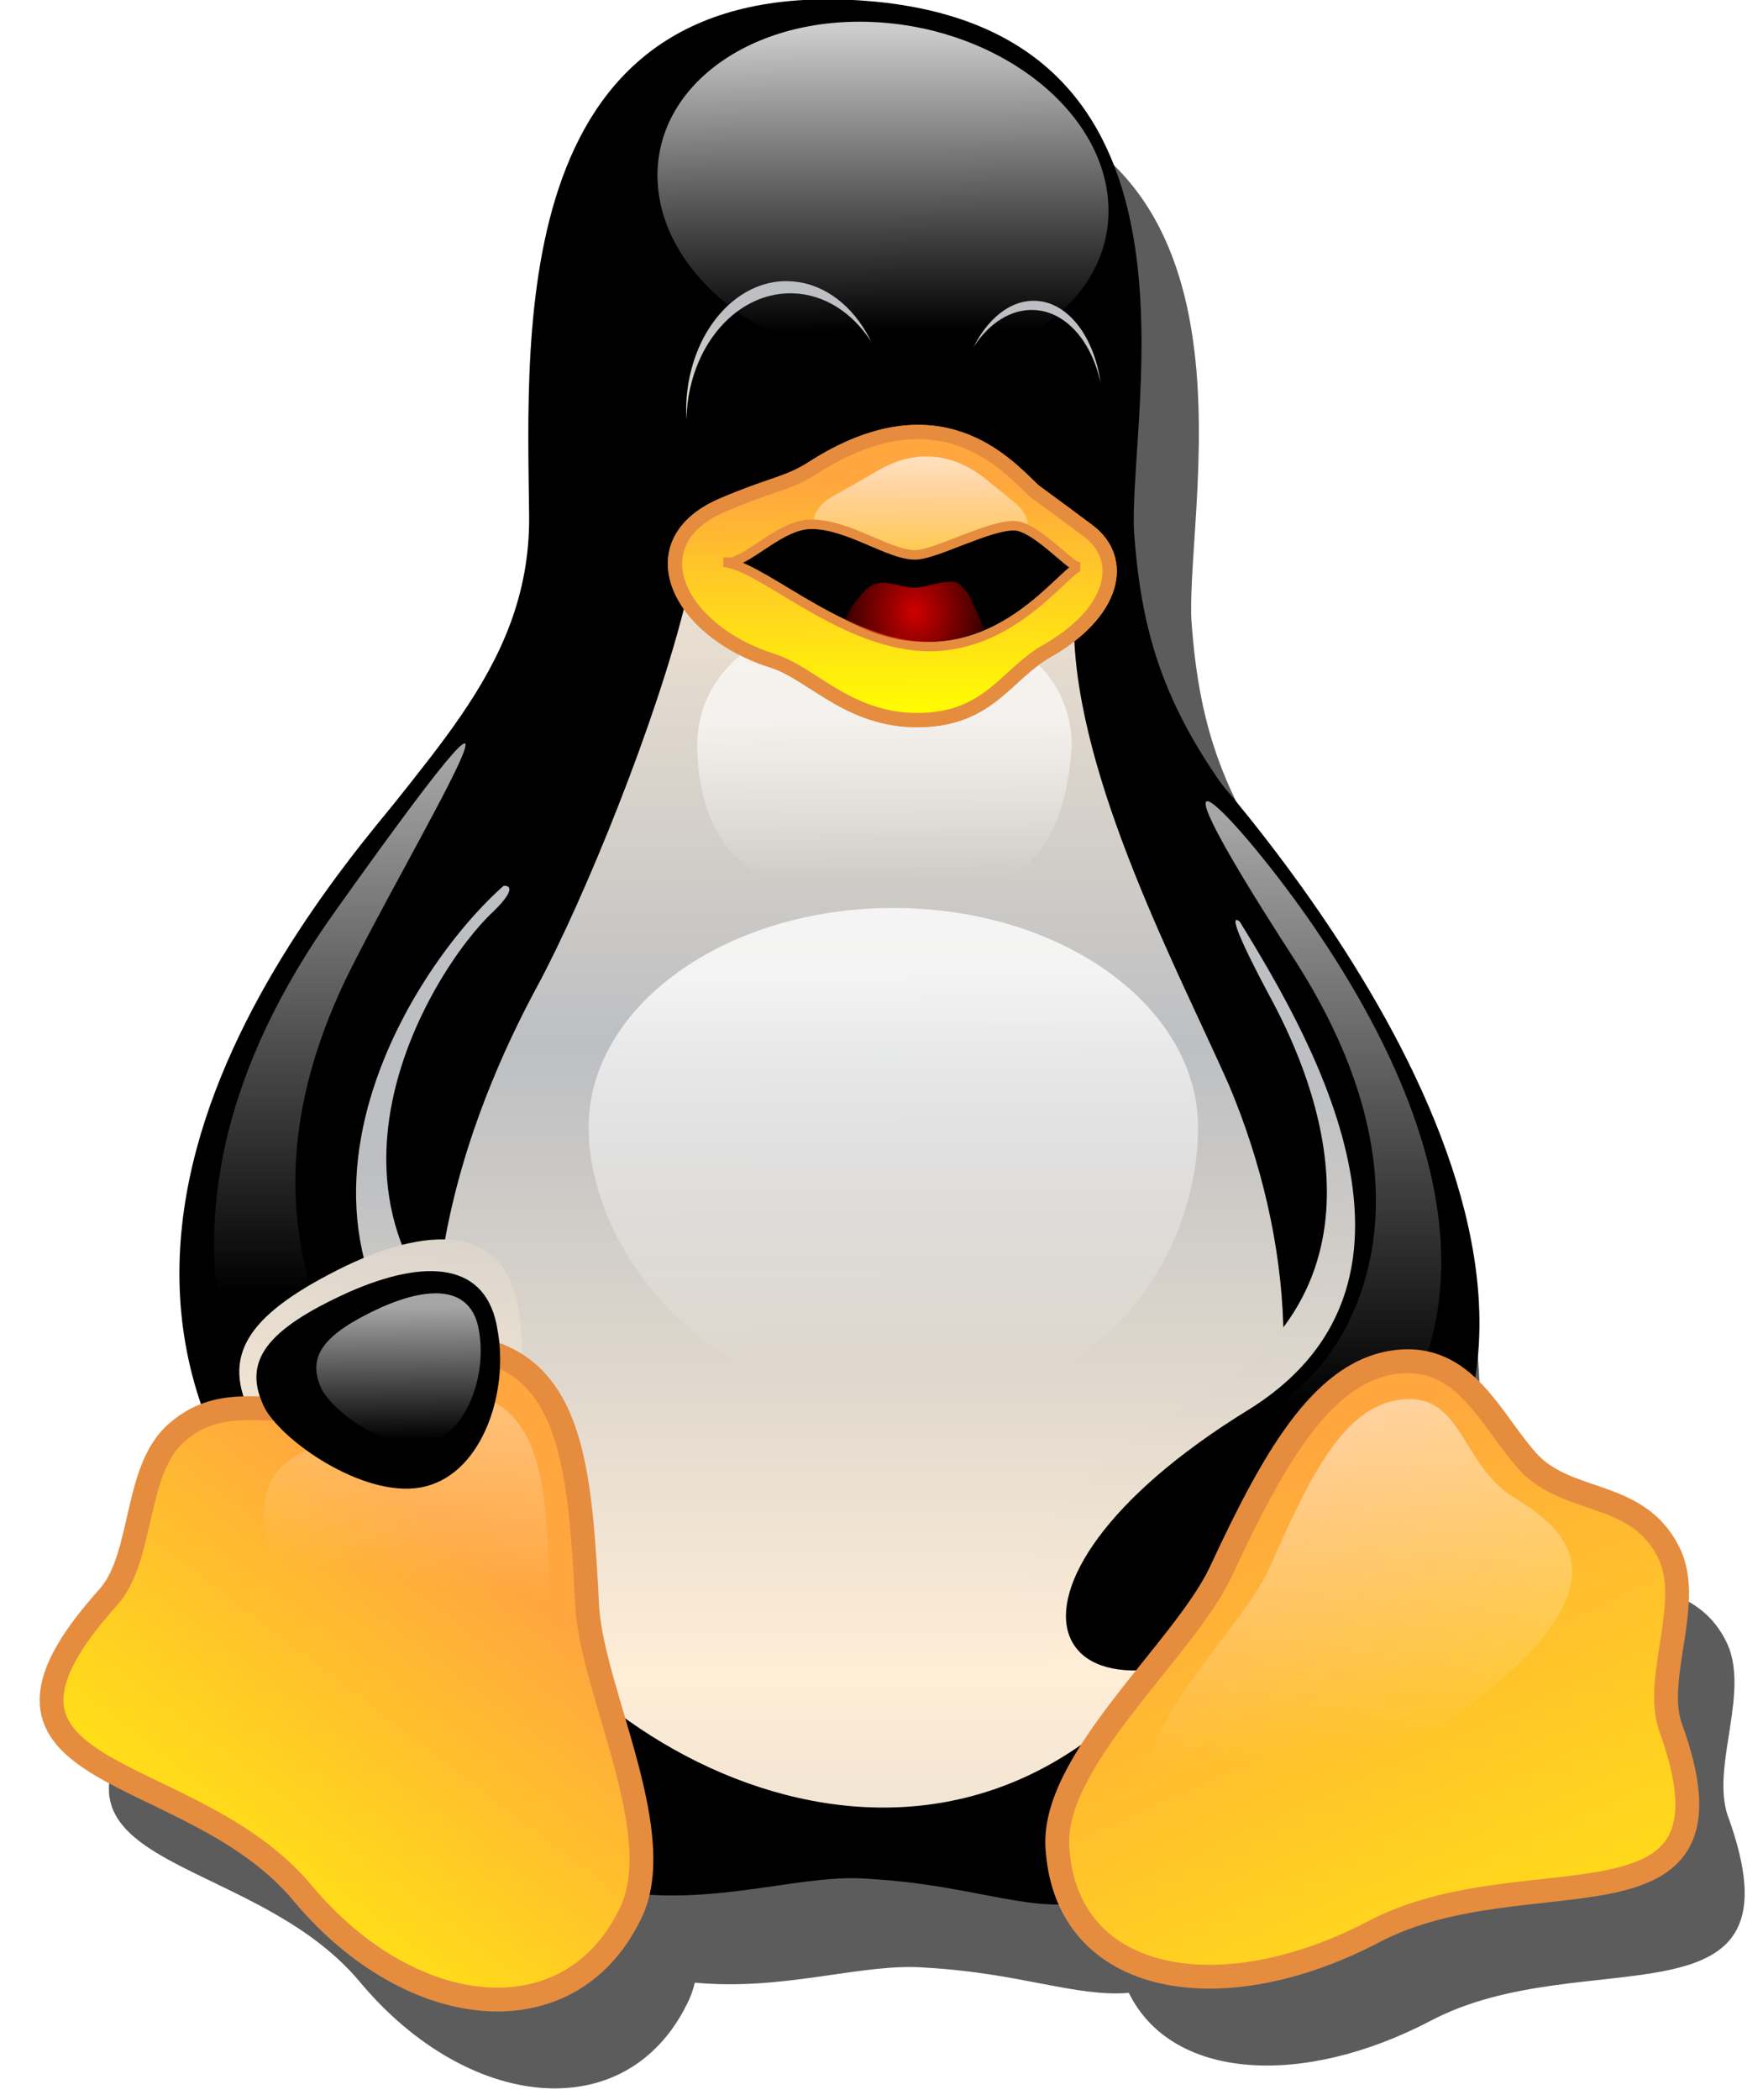<?xml version="1.0" encoding="UTF-8" standalone="no"?>
<svg
   xmlns:dc="http://purl.org/dc/elements/1.1/"
   xmlns:cc="http://creativecommons.org/ns#"
   xmlns:rdf="http://www.w3.org/1999/02/22-rdf-syntax-ns#"
   xmlns:svg="http://www.w3.org/2000/svg"
   xmlns="http://www.w3.org/2000/svg"
   xmlns:xlink="http://www.w3.org/1999/xlink"
   xmlns:sodipodi="http://sodipodi.sourceforge.net/DTD/sodipodi-0.dtd"
   xmlns:inkscape="http://www.inkscape.org/namespaces/inkscape"
   width="578.125"
   height="688.409"
   id="svg2"
   sodipodi:version="0.32"
   inkscape:version="0.46"
   sodipodi:docname="bigtux4.svg"
   inkscape:output_extension="org.inkscape.output.svg.inkscape"
   version="1.0"
   style="display:inline">
  <sodipodi:namedview
     inkscape:window-height="736"
     inkscape:window-width="1272"
     inkscape:pageshadow="2"
     inkscape:pageopacity="0.0"
     guidetolerance="10.0"
     gridtolerance="10.0"
     objecttolerance="10.0"
     borderopacity="1.0"
     bordercolor="#666666"
     pagecolor="#ffffff"
     id="base"
     showgrid="false"
     inkscape:zoom="2.086573"
     inkscape:cx="250.92391"
     inkscape:cy="515.71196"
     inkscape:window-x="0"
     inkscape:window-y="40"
     inkscape:current-layer="layer10" />
  <defs
     id="defs4">
    <linearGradient
       inkscape:collect="always"
       id="linearGradient3401">
      <stop
         style="stop-color:#cf0000;stop-opacity:1;"
         offset="0"
         id="stop3403" />
      <stop
         style="stop-color:#cf0000;stop-opacity:0;"
         offset="1"
         id="stop3405" />
    </linearGradient>
    <inkscape:perspective
       sodipodi:type="inkscape:persp3d"
       inkscape:vp_x="0 : 375 : 1"
       inkscape:vp_y="0 : 1000 : 0"
       inkscape:vp_z="625 : 375 : 1"
       inkscape:persp3d-origin="312.5 : 250 : 1"
       id="perspective96" />
    <linearGradient
       id="linearGradient172">
      <stop
         style="stop-color: rgb(63, 38, 0); stop-opacity: 0.6;"
         offset="0"
         id="stop173" />
      <stop
         style="stop-color: rgb(63, 38, 0); stop-opacity: 0;"
         offset="1"
         id="stop174" />
    </linearGradient>
    <linearGradient
       id="linearGradient167">
      <stop
         style="stop-color: rgb(255, 255, 255); stop-opacity: 0.65;"
         offset="0"
         id="stop168" />
      <stop
         style="stop-color: rgb(255, 255, 255); stop-opacity: 0;"
         offset="1"
         id="stop169" />
    </linearGradient>
    <linearGradient
       id="linearGradient162">
      <stop
         style="stop-color: rgb(255, 166, 63); stop-opacity: 1;"
         offset="0"
         id="stop163" />
      <stop
         style="stop-color: rgb(255, 255, 0); stop-opacity: 1;"
         offset="1"
         id="stop164" />
    </linearGradient>
    <linearGradient
       id="linearGradient153">
      <stop
         style="stop-color: rgb(255, 238, 215); stop-opacity: 1;"
         offset="0"
         id="stop154" />
      <stop
         style="stop-color: rgb(189, 191, 194); stop-opacity: 1;"
         offset="1"
         id="stop155" />
    </linearGradient>
    <linearGradient
       id="linearGradient138">
      <stop
         style="stop-color: rgb(255, 255, 255); stop-opacity: 0.8;"
         offset="0"
         id="stop139" />
      <stop
         style="stop-color: rgb(255, 255, 255); stop-opacity: 0;"
         offset="1"
         id="stop140" />
    </linearGradient>
    <linearGradient
       xlink:href="#linearGradient138"
       id="linearGradient141"
       x1="0.474"
       y1="0.02"
       x2="0.418"
       y2="0.901"
       gradientUnits="objectBoundingBox" />
    <linearGradient
       xlink:href="#linearGradient167"
       id="linearGradient142"
       x1="0.559"
       y1="0.031"
       x2="0.554"
       y2="0.945"
       gradientUnits="objectBoundingBox" />
    <linearGradient
       xlink:href="#linearGradient167"
       id="linearGradient143"
       x1="0.466"
       y1="0.029"
       x2="0.414"
       y2="0.934"
       gradientUnits="objectBoundingBox" />
    <linearGradient
       xlink:href="#linearGradient167"
       id="linearGradient144"
       x1="0.703"
       y1="0.059"
       x2="0.646"
       y2="0.941"
       gradientUnits="objectBoundingBox" />
    <linearGradient
       xlink:href="#linearGradient167"
       id="linearGradient145"
       x1="0.467"
       y1="-0.036"
       x2="0.867"
       y2="0.759"
       gradientUnits="objectBoundingBox" />
    <linearGradient
       xlink:href="#linearGradient167"
       id="linearGradient146"
       x1="0.572"
       y1="0.023"
       x2="0.571"
       y2="0.719"
       gradientUnits="objectBoundingBox" />
    <linearGradient
       xlink:href="#linearGradient167"
       id="linearGradient147"
       x1="0.5"
       y1="0.023"
       x2="0.5"
       y2="0.812"
       gradientUnits="objectBoundingBox" />
    <linearGradient
       xlink:href="#linearGradient167"
       id="linearGradient148"
       x1="0.508"
       y1="0.374"
       x2="0.516"
       y2="0.928"
       gradientUnits="objectBoundingBox" />
    <linearGradient
       xlink:href="#linearGradient138"
       id="linearGradient149"
       x1="0.5"
       y1="0.132"
       x2="0.504"
       y2="0.946"
       gradientUnits="objectBoundingBox" />
    <linearGradient
       xlink:href="#linearGradient167"
       id="linearGradient150"
       x1="-0.305"
       y1="0.099"
       x2="0.156"
       y2="0.942"
       gradientUnits="objectBoundingBox"
       gradientTransform="matrix(-0.929,0.284,0.435,0.944,-1.91327e-7,5.49908e-8)" />
    <linearGradient
       xlink:href="#linearGradient167"
       id="linearGradient151"
       x1="0.434"
       y1="0.022"
       x2="0.487"
       y2="1.026"
       gradientUnits="objectBoundingBox" />
    <linearGradient
       xlink:href="#linearGradient153"
       id="linearGradient152"
       x1="0.5"
       y1="0.898"
       x2="0.5"
       y2="0.406"
       gradientUnits="objectBoundingBox"
       spreadMethod="reflect" />
    <linearGradient
       xlink:href="#linearGradient153"
       id="linearGradient156"
       x1="0.436"
       y1="0.989"
       x2="0.454"
       y2="0.231"
       gradientUnits="objectBoundingBox" />
    <linearGradient
       xlink:href="#linearGradient153"
       id="linearGradient157"
       x1="0.492"
       y1="1.153"
       x2="0.495"
       y2="0.413"
       gradientUnits="objectBoundingBox" />
    <linearGradient
       xlink:href="#linearGradient153"
       id="linearGradient158"
       x1="0.517"
       y1="0.854"
       x2="0.498"
       y2="0.136"
       gradientUnits="objectBoundingBox" />
    <linearGradient
       xlink:href="#linearGradient153"
       id="linearGradient159"
       x1="0.462"
       y1="0.879"
       x2="0.492"
       y2="0.096"
       gradientUnits="objectBoundingBox" />
    <linearGradient
       xlink:href="#linearGradient162"
       id="linearGradient161"
       x1="0.501"
       y1="0.349"
       x2="0.412"
       y2="0.986"
       gradientUnits="objectBoundingBox" />
    <linearGradient
       xlink:href="#linearGradient162"
       id="linearGradient165"
       x1="0.604"
       y1="0.51"
       x2="0.464"
       y2="0.984"
       gradientUnits="objectBoundingBox" />
    <linearGradient
       xlink:href="#linearGradient162"
       id="linearGradient166"
       x1="0.5"
       y1="0.192"
       x2="0.508"
       y2="0.97"
       gradientUnits="objectBoundingBox" />
    <radialGradient
       xlink:href="#linearGradient172"
       id="radialGradient171"
       cx="0.5"
       cy="0.5"
       fx="0.5"
       fy="0.5"
       r="0.5"
       gradientUnits="objectBoundingBox" />
    <radialGradient
       xlink:href="#linearGradient172"
       id="radialGradient176" />
    <linearGradient
       xlink:href="#linearGradient153"
       id="linearGradient178"
       x1="0.94"
       y1="1.293"
       x2="0.195"
       y2="-0.675"
       gradientUnits="objectBoundingBox" />
    <radialGradient
       xlink:href="#linearGradient172"
       id="radialGradient1399"
       gradientTransform="matrix(-1.045,0,0,0.957,933.973,0)"
       cx="446.778"
       cy="1219.412"
       fx="446.778"
       fy="1219.412"
       r="195.072"
       gradientUnits="userSpaceOnUse" />
    <linearGradient
       xlink:href="#linearGradient153"
       id="linearGradient1401"
       gradientUnits="userSpaceOnUse"
       x1="400.578"
       y1="369.53"
       x2="400.844"
       y2="304.079"
       gradientTransform="matrix(-0.575,-1.7558053e-2,-4.3773889e-2,1.738,656.045,10.014)" />
    <linearGradient
       xlink:href="#linearGradient138"
       id="linearGradient1403"
       gradientUnits="userSpaceOnUse"
       x1="303.018"
       y1="237.932"
       x2="297.086"
       y2="330.096"
       gradientTransform="matrix(-1.121,-0.134,6.5211182e-2,0.9,666.568,39.784)" />
    <linearGradient
       xlink:href="#linearGradient153"
       id="linearGradient1405"
       gradientUnits="userSpaceOnUse"
       gradientTransform="matrix(-0.811,-9.1567187e-2,-0.144,1.217,731.203,41.137)"
       x1="378.938"
       y1="278.602"
       x2="380.273"
       y2="243.916" />
    <linearGradient
       xlink:href="#linearGradient153"
       id="linearGradient1407"
       gradientUnits="userSpaceOnUse"
       x1="381.387"
       y1="277.495"
       x2="380.552"
       y2="245.683"
       gradientTransform="matrix(-0.816,5.2020847e-2,4.2900171e-2,1.223,644.881,-20.555)" />
    <linearGradient
       xlink:href="#linearGradient167"
       id="linearGradient1409"
       gradientUnits="userSpaceOnUse"
       gradientTransform="matrix(-0.804,-0.124,-0.237,1.207,786.278,60.266)"
       x1="379.096"
       y1="240.927"
       x2="376.796"
       y2="281.016" />
    <linearGradient
       xlink:href="#linearGradient167"
       id="linearGradient1411"
       gradientUnits="userSpaceOnUse"
       x1="389.635"
       y1="242.282"
       x2="387.069"
       y2="281.325"
       gradientTransform="matrix(-0.797,-0.165,-0.28,1.196,963.156,98.652)" />
    <linearGradient
       xlink:href="#linearGradient153"
       id="linearGradient1413"
       gradientUnits="userSpaceOnUse"
       spreadMethod="reflect"
       x1="437.579"
       y1="528.872"
       x2="437.579"
       y2="394.104"
       gradientTransform="matrix(-0.813,0,0,1.23,700.477,0)" />
    <linearGradient
       xlink:href="#linearGradient153"
       id="linearGradient1415"
       gradientUnits="userSpaceOnUse"
       x1="375.173"
       y1="419.785"
       x2="377.485"
       y2="324.038"
       gradientTransform="matrix(-0.642,-0.11,-0.225,1.52,736.496,62.824)" />
    <linearGradient
       xlink:href="#linearGradient138"
       id="linearGradient1417"
       gradientUnits="userSpaceOnUse"
       x1="320.751"
       y1="498.178"
       x2="321.322"
       y2="614.504"
       gradientTransform="matrix(-1.075,0,0,0.93,696.128,0)" />
    <linearGradient
       xlink:href="#linearGradient167"
       id="linearGradient1419"
       gradientUnits="userSpaceOnUse"
       x1="322.483"
       y1="435.268"
       x2="323.251"
       y2="488.483"
       gradientTransform="matrix(-1.077,0,0,0.929,695.365,0)" />
    <linearGradient
       xlink:href="#linearGradient167"
       id="linearGradient1421"
       gradientUnits="userSpaceOnUse"
       x1="411.221"
       y1="242.944"
       x2="411.221"
       y2="331.449"
       gradientTransform="matrix(-0.572,0,0,1.749,700.477,0)" />
    <linearGradient
       xlink:href="#linearGradient167"
       id="linearGradient1423"
       gradientUnits="userSpaceOnUse"
       x1="867.345"
       y1="234.739"
       x2="867.335"
       y2="314.839"
       gradientTransform="matrix(-0.573,0,0,1.746,700.477,0)" />
    <linearGradient
       xlink:href="#linearGradient162"
       id="linearGradient1425"
       gradientUnits="userSpaceOnUse"
       x1="236.254"
       y1="657.111"
       x2="212.51"
       y2="737.412"
       gradientTransform="matrix(-1.012,0,0,0.989,700.477,0)" />
    <linearGradient
       xlink:href="#linearGradient153"
       id="linearGradient1427"
       gradientUnits="userSpaceOnUse"
       x1="381.566"
       y1="655.731"
       x2="279.643"
       y2="386.666"
       gradientTransform="matrix(-0.749,0.79,0.64,0.66,-220.122,95.787)" />
    <linearGradient
       xlink:href="#linearGradient162"
       id="linearGradient1429"
       gradientUnits="userSpaceOnUse"
       x1="218.117"
       y1="630.305"
       x2="203.127"
       y2="737.854"
       gradientTransform="matrix(-0.75,0.639,0.702,0.735,156.716,-56.932)" />
    <linearGradient
       xlink:href="#linearGradient167"
       id="linearGradient1431"
       gradientUnits="userSpaceOnUse"
       gradientTransform="matrix(-0.728,0.624,0.767,0.717,165.959,-59.669)"
       x1="117.89"
       y1="587.236"
       x2="182.245"
       y2="704.731" />
    <linearGradient
       xlink:href="#linearGradient167"
       id="linearGradient1433"
       gradientUnits="userSpaceOnUse"
       x1="223.101"
       y1="570.418"
       x2="230.535"
       y2="710.977"
       gradientTransform="matrix(-1.001,-0.1,3.4698038e-2,1.002,755.524,37.775)" />
    <linearGradient
       xlink:href="#linearGradient167"
       id="linearGradient1435"
       gradientUnits="userSpaceOnUse"
       x1="316.94"
       y1="474.018"
       x2="371.609"
       y2="582.635"
       gradientTransform="matrix(-0.772,0.8,0.594,0.68,-497.268,216.39)" />
    <linearGradient
       xlink:href="#linearGradient162"
       id="linearGradient1437"
       gradientUnits="userSpaceOnUse"
       x1="284.687"
       y1="410.463"
       x2="285.459"
       y2="485.699"
       gradientTransform="matrix(-1.219,0,0,0.821,700.477,0)" />
    <linearGradient
       xlink:href="#linearGradient167"
       id="linearGradient1439"
       gradientUnits="userSpaceOnUse"
       x1="288.824"
       y1="398.854"
       x2="288.376"
       y2="482.559"
       gradientTransform="matrix(-1.222,0,0,0.818,735.442,0)" />
    <linearGradient
       inkscape:collect="always"
       xlink:href="#linearGradient167"
       id="linearGradient2490"
       gradientUnits="userSpaceOnUse"
       gradientTransform="matrix(0.767,0,0,0.487,81.614,-12.435)"
       x1="288.824"
       y1="398.854"
       x2="288.376"
       y2="482.559" />
    <linearGradient
       inkscape:collect="always"
       xlink:href="#linearGradient162"
       id="linearGradient2494"
       gradientUnits="userSpaceOnUse"
       gradientTransform="matrix(1.523,0,0,1.026,-125.298,-231.758)"
       x1="284.687"
       y1="410.463"
       x2="285.459"
       y2="485.699" />
    <linearGradient
       inkscape:collect="always"
       xlink:href="#linearGradient167"
       id="linearGradient2497"
       gradientUnits="userSpaceOnUse"
       gradientTransform="matrix(0.374,0.159,-0.121,0.322,413.77,254.038)"
       x1="316.94"
       y1="474.018"
       x2="371.609"
       y2="582.635" />
    <linearGradient
       inkscape:collect="always"
       xlink:href="#linearGradient167"
       id="linearGradient2501"
       gradientUnits="userSpaceOnUse"
       gradientTransform="matrix(1.004,-5.2260082e-2,-1.7408699e-2,1.046,-66.561,-92.718)"
       x1="223.101"
       y1="570.418"
       x2="230.535"
       y2="710.977" />
    <linearGradient
       inkscape:collect="always"
       xlink:href="#linearGradient167"
       id="linearGradient2504"
       gradientUnits="userSpaceOnUse"
       gradientTransform="matrix(-0.952,0.346,0.421,0.949,403.576,-128.595)"
       x1="117.89"
       y1="587.236"
       x2="182.245"
       y2="704.731" />
    <linearGradient
       inkscape:collect="always"
       xlink:href="#linearGradient162"
       id="linearGradient2507"
       gradientUnits="userSpaceOnUse"
       gradientTransform="matrix(-1.18,0.427,0.471,1.153,417.591,-278.074)"
       x1="418.28"
       y1="560.196"
       x2="558.62"
       y2="643.925" />
    <linearGradient
       inkscape:collect="always"
       xlink:href="#linearGradient153"
       id="linearGradient2510"
       gradientUnits="userSpaceOnUse"
       gradientTransform="matrix(0.637,0.286,-0.225,0.579,389.816,76.211)"
       x1="381.566"
       y1="655.731"
       x2="279.643"
       y2="386.666" />
    <linearGradient
       inkscape:collect="always"
       xlink:href="#linearGradient162"
       id="linearGradient2513"
       gradientUnits="userSpaceOnUse"
       gradientTransform="matrix(1.264,0,0,1.236,-125.298,-231.758)"
       x1="440.541"
       y1="602.059"
       x2="540.231"
       y2="819.257" />
    <linearGradient
       inkscape:collect="always"
       xlink:href="#linearGradient167"
       id="linearGradient2516"
       gradientUnits="userSpaceOnUse"
       gradientTransform="matrix(0.716,0,0,2.183,-125.298,-231.758)"
       x1="867.345"
       y1="234.739"
       x2="867.335"
       y2="314.839" />
    <linearGradient
       inkscape:collect="always"
       xlink:href="#linearGradient167"
       id="linearGradient2519"
       gradientUnits="userSpaceOnUse"
       gradientTransform="matrix(0.715,0,0,2.186,-125.298,-231.758)"
       x1="411.221"
       y1="242.944"
       x2="411.221"
       y2="331.449" />
    <linearGradient
       inkscape:collect="always"
       xlink:href="#linearGradient167"
       id="linearGradient2522"
       gradientUnits="userSpaceOnUse"
       gradientTransform="matrix(1.278,0,0,0.991,-100.129,-164.331)"
       x1="322.483"
       y1="435.268"
       x2="323.251"
       y2="488.483" />
    <linearGradient
       inkscape:collect="always"
       xlink:href="#linearGradient138"
       id="linearGradient2525"
       gradientUnits="userSpaceOnUse"
       gradientTransform="matrix(1.399,0,0,1.14,-140.71,-217.81)"
       x1="320.751"
       y1="498.178"
       x2="321.322"
       y2="614.504" />
    <linearGradient
       inkscape:collect="always"
       xlink:href="#linearGradient153"
       id="linearGradient2529"
       gradientUnits="userSpaceOnUse"
       gradientTransform="matrix(0.903,-7.217412e-2,0.157,2.004,-202.339,-230.191)"
       x1="375.173"
       y1="419.785"
       x2="377.485"
       y2="324.038" />
    <linearGradient
       inkscape:collect="always"
       xlink:href="#linearGradient153"
       id="linearGradient2532"
       gradientUnits="userSpaceOnUse"
       gradientTransform="matrix(1.016,0,0,1.538,-125.298,-232.483)"
       spreadMethod="reflect"
       x1="437.579"
       y1="528.872"
       x2="437.579"
       y2="394.104" />
    <linearGradient
       inkscape:collect="always"
       xlink:href="#linearGradient167"
       id="linearGradient2535"
       gradientUnits="userSpaceOnUse"
       gradientTransform="matrix(0.291,-3.3330312e-2,5.0610171e-2,0.488,138.582,50.738)"
       x1="389.635"
       y1="242.282"
       x2="387.069"
       y2="281.325" />
    <linearGradient
       inkscape:collect="always"
       xlink:href="#linearGradient167"
       id="linearGradient2538"
       gradientUnits="userSpaceOnUse"
       gradientTransform="matrix(-0.392,-2.976459e-2,-5.7309879e-2,0.582,502.744,22.76)"
       x1="379.096"
       y1="240.927"
       x2="376.796"
       y2="281.016" />
    <linearGradient
       inkscape:collect="always"
       xlink:href="#linearGradient153"
       id="linearGradient2543"
       gradientUnits="userSpaceOnUse"
       gradientTransform="matrix(-1.479,4.0425338e-2,3.8863939e-2,1.902,896.708,-349.03)"
       x1="381.387"
       y1="277.495"
       x2="380.552"
       y2="245.683" />
    <linearGradient
       inkscape:collect="always"
       xlink:href="#linearGradient153"
       id="linearGradient2546"
       gradientUnits="userSpaceOnUse"
       gradientTransform="matrix(1.065,-6.1672143e-2,9.4458175e-2,1.644,-165.995,-241.87)"
       x1="378.938"
       y1="278.602"
       x2="380.273"
       y2="243.916" />
    <linearGradient
       inkscape:collect="always"
       xlink:href="#linearGradient138"
       id="linearGradient2549"
       gradientUnits="userSpaceOnUse"
       gradientTransform="matrix(1.413,-7.9650257e-2,-4.1197677e-2,1.071,-108.609,-190.014)"
       x1="303.018"
       y1="237.932"
       x2="297.086"
       y2="330.096" />
    <linearGradient
       inkscape:collect="always"
       xlink:href="#linearGradient153"
       id="linearGradient2553"
       gradientUnits="userSpaceOnUse"
       gradientTransform="matrix(-0.965,-1.2915552e-2,-3.672e-2,2.557,862.828,-357.27)"
       x1="400.578"
       y1="369.53"
       x2="400.844"
       y2="304.079" />
    <radialGradient
       inkscape:collect="always"
       xlink:href="#linearGradient172"
       id="radialGradient2557"
       gradientUnits="userSpaceOnUse"
       gradientTransform="matrix(1.482,0,0,0.397,-349.546,157.941)"
       cx="446.778"
       cy="1219.412"
       fx="446.778"
       fy="1219.412"
       r="195.072" />
    <radialGradient
       inkscape:collect="always"
       xlink:href="#linearGradient172"
       id="radialGradient3401"
       gradientUnits="userSpaceOnUse"
       gradientTransform="matrix(1.482,0,0,0.397,-349.546,157.941)"
       cx="446.778"
       cy="1219.412"
       fx="446.778"
       fy="1219.412"
       r="195.072" />
    <linearGradient
       inkscape:collect="always"
       xlink:href="#linearGradient153"
       id="linearGradient3403"
       gradientUnits="userSpaceOnUse"
       gradientTransform="matrix(-0.965,-1.2915552e-2,-3.672e-2,2.557,862.828,-357.27)"
       x1="400.578"
       y1="369.53"
       x2="400.844"
       y2="304.079" />
    <linearGradient
       inkscape:collect="always"
       xlink:href="#linearGradient138"
       id="linearGradient3405"
       gradientUnits="userSpaceOnUse"
       gradientTransform="matrix(1.413,-7.9650257e-2,-4.1197677e-2,1.071,-108.609,-190.014)"
       x1="303.018"
       y1="237.932"
       x2="297.086"
       y2="330.096" />
    <linearGradient
       inkscape:collect="always"
       xlink:href="#linearGradient153"
       id="linearGradient3407"
       gradientUnits="userSpaceOnUse"
       gradientTransform="matrix(1.065,-6.1672143e-2,9.4458175e-2,1.644,-165.995,-241.87)"
       x1="378.938"
       y1="278.602"
       x2="380.273"
       y2="243.916" />
    <linearGradient
       inkscape:collect="always"
       xlink:href="#linearGradient153"
       id="linearGradient3409"
       gradientUnits="userSpaceOnUse"
       gradientTransform="matrix(-1.479,4.0425338e-2,3.8863939e-2,1.902,896.708,-349.03)"
       x1="381.387"
       y1="277.495"
       x2="380.552"
       y2="245.683" />
    <linearGradient
       inkscape:collect="always"
       xlink:href="#linearGradient167"
       id="linearGradient3411"
       gradientUnits="userSpaceOnUse"
       gradientTransform="matrix(-0.392,-2.976459e-2,-5.7309879e-2,0.582,502.744,22.76)"
       x1="379.096"
       y1="240.927"
       x2="376.796"
       y2="281.016" />
    <linearGradient
       inkscape:collect="always"
       xlink:href="#linearGradient167"
       id="linearGradient3413"
       gradientUnits="userSpaceOnUse"
       gradientTransform="matrix(0.291,-3.3330312e-2,5.0610171e-2,0.488,138.582,50.738)"
       x1="389.635"
       y1="242.282"
       x2="387.069"
       y2="281.325" />
    <linearGradient
       inkscape:collect="always"
       xlink:href="#linearGradient153"
       id="linearGradient3415"
       gradientUnits="userSpaceOnUse"
       gradientTransform="matrix(1.016,0,0,1.538,-125.298,-232.483)"
       spreadMethod="reflect"
       x1="437.579"
       y1="528.872"
       x2="437.579"
       y2="394.104" />
    <linearGradient
       inkscape:collect="always"
       xlink:href="#linearGradient153"
       id="linearGradient3417"
       gradientUnits="userSpaceOnUse"
       gradientTransform="matrix(0.903,-7.217412e-2,0.157,2.004,-202.339,-230.191)"
       x1="375.173"
       y1="419.785"
       x2="377.485"
       y2="324.038" />
    <linearGradient
       inkscape:collect="always"
       xlink:href="#linearGradient138"
       id="linearGradient3419"
       gradientUnits="userSpaceOnUse"
       gradientTransform="matrix(1.399,0,0,1.14,-140.71,-217.81)"
       x1="320.751"
       y1="498.178"
       x2="321.322"
       y2="614.504" />
    <linearGradient
       inkscape:collect="always"
       xlink:href="#linearGradient167"
       id="linearGradient3421"
       gradientUnits="userSpaceOnUse"
       gradientTransform="matrix(1.278,0,0,0.991,-100.129,-164.331)"
       x1="322.483"
       y1="435.268"
       x2="323.251"
       y2="488.483" />
    <linearGradient
       inkscape:collect="always"
       xlink:href="#linearGradient167"
       id="linearGradient3423"
       gradientUnits="userSpaceOnUse"
       gradientTransform="matrix(0.715,0,0,2.186,-125.298,-231.758)"
       x1="411.221"
       y1="242.944"
       x2="411.221"
       y2="331.449" />
    <linearGradient
       inkscape:collect="always"
       xlink:href="#linearGradient167"
       id="linearGradient3425"
       gradientUnits="userSpaceOnUse"
       gradientTransform="matrix(0.716,0,0,2.183,-125.298,-231.758)"
       x1="867.345"
       y1="234.739"
       x2="867.335"
       y2="314.839" />
    <linearGradient
       inkscape:collect="always"
       xlink:href="#linearGradient162"
       id="linearGradient3427"
       gradientUnits="userSpaceOnUse"
       gradientTransform="matrix(1.264,0,0,1.236,-125.298,-231.758)"
       x1="440.541"
       y1="602.059"
       x2="540.231"
       y2="819.257" />
    <linearGradient
       inkscape:collect="always"
       xlink:href="#linearGradient153"
       id="linearGradient3429"
       gradientUnits="userSpaceOnUse"
       gradientTransform="matrix(0.637,0.286,-0.225,0.579,389.816,76.211)"
       x1="381.566"
       y1="655.731"
       x2="279.643"
       y2="386.666" />
    <linearGradient
       inkscape:collect="always"
       xlink:href="#linearGradient162"
       id="linearGradient3431"
       gradientUnits="userSpaceOnUse"
       gradientTransform="matrix(-1.18,0.427,0.471,1.153,417.591,-278.074)"
       x1="418.28"
       y1="560.196"
       x2="558.62"
       y2="643.925" />
    <linearGradient
       inkscape:collect="always"
       xlink:href="#linearGradient167"
       id="linearGradient3433"
       gradientUnits="userSpaceOnUse"
       gradientTransform="matrix(-0.952,0.346,0.421,0.949,403.576,-128.595)"
       x1="117.89"
       y1="587.236"
       x2="182.245"
       y2="704.731" />
    <linearGradient
       inkscape:collect="always"
       xlink:href="#linearGradient167"
       id="linearGradient3435"
       gradientUnits="userSpaceOnUse"
       gradientTransform="matrix(1.004,-5.2260082e-2,-1.7408699e-2,1.046,-66.561,-92.718)"
       x1="223.101"
       y1="570.418"
       x2="230.535"
       y2="710.977" />
    <linearGradient
       inkscape:collect="always"
       xlink:href="#linearGradient167"
       id="linearGradient3437"
       gradientUnits="userSpaceOnUse"
       gradientTransform="matrix(0.374,0.159,-0.121,0.322,413.77,254.038)"
       x1="316.94"
       y1="474.018"
       x2="371.609"
       y2="582.635" />
    <linearGradient
       inkscape:collect="always"
       xlink:href="#linearGradient162"
       id="linearGradient3439"
       gradientUnits="userSpaceOnUse"
       gradientTransform="matrix(1.523,0,0,1.026,-125.298,-231.758)"
       x1="284.687"
       y1="410.463"
       x2="285.459"
       y2="485.699" />
    <linearGradient
       inkscape:collect="always"
       xlink:href="#linearGradient167"
       id="linearGradient3441"
       gradientUnits="userSpaceOnUse"
       gradientTransform="matrix(0.767,0,0,0.487,81.614,-12.435)"
       x1="288.824"
       y1="398.854"
       x2="288.376"
       y2="482.559" />
    <linearGradient
       inkscape:collect="always"
       xlink:href="#linearGradient167"
       id="linearGradient2508"
       gradientUnits="userSpaceOnUse"
       gradientTransform="matrix(0.767,0,0,0.487,58.176,-43.231)"
       x1="288.824"
       y1="398.854"
       x2="288.376"
       y2="482.559" />
    <linearGradient
       inkscape:collect="always"
       xlink:href="#linearGradient162"
       id="linearGradient2512"
       gradientUnits="userSpaceOnUse"
       gradientTransform="matrix(1.523,0,0,1.026,-148.736,-262.553)"
       x1="284.687"
       y1="410.463"
       x2="285.459"
       y2="485.699" />
    <linearGradient
       inkscape:collect="always"
       xlink:href="#linearGradient167"
       id="linearGradient2515"
       gradientUnits="userSpaceOnUse"
       gradientTransform="matrix(0.374,0.159,-0.121,0.322,390.332,223.243)"
       x1="316.94"
       y1="474.018"
       x2="371.609"
       y2="582.635" />
    <linearGradient
       inkscape:collect="always"
       xlink:href="#linearGradient167"
       id="linearGradient2520"
       gradientUnits="userSpaceOnUse"
       gradientTransform="matrix(1.004,-5.2260082e-2,-1.7408699e-2,1.046,-89.999,-123.514)"
       x1="223.101"
       y1="570.418"
       x2="230.535"
       y2="710.977" />
    <linearGradient
       inkscape:collect="always"
       xlink:href="#linearGradient167"
       id="linearGradient2523"
       gradientUnits="userSpaceOnUse"
       gradientTransform="matrix(-0.952,0.346,0.421,0.949,380.138,-159.39)"
       x1="117.89"
       y1="587.236"
       x2="182.245"
       y2="704.731" />
    <linearGradient
       inkscape:collect="always"
       xlink:href="#linearGradient162"
       id="linearGradient2526"
       gradientUnits="userSpaceOnUse"
       gradientTransform="matrix(-1.18,0.427,0.471,1.153,394.153,-308.869)"
       x1="418.28"
       y1="560.196"
       x2="558.62"
       y2="643.925" />
    <linearGradient
       inkscape:collect="always"
       xlink:href="#linearGradient153"
       id="linearGradient2530"
       gradientUnits="userSpaceOnUse"
       gradientTransform="matrix(0.637,0.286,-0.225,0.579,366.378,45.416)"
       x1="381.566"
       y1="655.731"
       x2="279.643"
       y2="386.666" />
    <linearGradient
       inkscape:collect="always"
       xlink:href="#linearGradient162"
       id="linearGradient2533"
       gradientUnits="userSpaceOnUse"
       gradientTransform="matrix(1.264,0,0,1.236,-148.736,-262.553)"
       x1="440.541"
       y1="602.059"
       x2="540.231"
       y2="819.257" />
    <linearGradient
       inkscape:collect="always"
       xlink:href="#linearGradient167"
       id="linearGradient2536"
       gradientUnits="userSpaceOnUse"
       gradientTransform="matrix(0.716,0,0,2.183,-148.736,-262.553)"
       x1="867.345"
       y1="234.739"
       x2="867.335"
       y2="314.839" />
    <linearGradient
       inkscape:collect="always"
       xlink:href="#linearGradient167"
       id="linearGradient2539"
       gradientUnits="userSpaceOnUse"
       gradientTransform="matrix(0.715,0,0,2.186,-148.736,-262.553)"
       x1="411.221"
       y1="242.944"
       x2="411.221"
       y2="331.449" />
    <linearGradient
       inkscape:collect="always"
       xlink:href="#linearGradient167"
       id="linearGradient2542"
       gradientUnits="userSpaceOnUse"
       gradientTransform="matrix(1.278,0,0,0.991,-123.567,-195.126)"
       x1="322.483"
       y1="435.268"
       x2="323.251"
       y2="488.483" />
    <linearGradient
       inkscape:collect="always"
       xlink:href="#linearGradient138"
       id="linearGradient2545"
       gradientUnits="userSpaceOnUse"
       gradientTransform="matrix(1.399,0,0,1.14,-164.148,-248.605)"
       x1="320.751"
       y1="498.178"
       x2="321.322"
       y2="614.504" />
    <linearGradient
       inkscape:collect="always"
       xlink:href="#linearGradient153"
       id="linearGradient2550"
       gradientUnits="userSpaceOnUse"
       gradientTransform="matrix(0.903,-7.217412e-2,0.157,2.004,-225.777,-260.986)"
       x1="375.173"
       y1="419.785"
       x2="377.485"
       y2="324.038" />
    <linearGradient
       inkscape:collect="always"
       xlink:href="#linearGradient153"
       id="linearGradient2554"
       gradientUnits="userSpaceOnUse"
       gradientTransform="matrix(1.016,0,0,1.538,-148.736,-263.278)"
       spreadMethod="reflect"
       x1="437.579"
       y1="528.872"
       x2="437.579"
       y2="394.104" />
    <linearGradient
       inkscape:collect="always"
       xlink:href="#linearGradient167"
       id="linearGradient2557"
       gradientUnits="userSpaceOnUse"
       gradientTransform="matrix(0.291,-3.3330312e-2,5.0610171e-2,0.488,115.144,19.943)"
       x1="389.635"
       y1="242.282"
       x2="387.069"
       y2="281.325" />
    <linearGradient
       inkscape:collect="always"
       xlink:href="#linearGradient167"
       id="linearGradient2560"
       gradientUnits="userSpaceOnUse"
       gradientTransform="matrix(-0.392,-2.976459e-2,-5.7309879e-2,0.582,479.306,-8.036)"
       x1="379.096"
       y1="240.927"
       x2="376.796"
       y2="281.016" />
    <linearGradient
       inkscape:collect="always"
       xlink:href="#linearGradient153"
       id="linearGradient2565"
       gradientUnits="userSpaceOnUse"
       gradientTransform="matrix(-1.479,4.0425338e-2,3.8863939e-2,1.902,873.27,-379.825)"
       x1="381.387"
       y1="277.495"
       x2="380.552"
       y2="245.683" />
    <linearGradient
       inkscape:collect="always"
       xlink:href="#linearGradient153"
       id="linearGradient2568"
       gradientUnits="userSpaceOnUse"
       gradientTransform="matrix(1.065,-6.1672143e-2,9.4458175e-2,1.644,-189.433,-272.665)"
       x1="378.938"
       y1="278.602"
       x2="380.273"
       y2="243.916" />
    <linearGradient
       inkscape:collect="always"
       xlink:href="#linearGradient138"
       id="linearGradient2571"
       gradientUnits="userSpaceOnUse"
       gradientTransform="matrix(1.413,-7.9650257e-2,-4.1197677e-2,1.071,-132.047,-220.809)"
       x1="303.018"
       y1="237.932"
       x2="297.086"
       y2="330.096" />
    <linearGradient
       inkscape:collect="always"
       xlink:href="#linearGradient153"
       id="linearGradient2575"
       gradientUnits="userSpaceOnUse"
       gradientTransform="matrix(-0.965,-1.2915552e-2,-3.672e-2,2.557,839.39,-388.065)"
       x1="400.578"
       y1="369.53"
       x2="400.844"
       y2="304.079" />
    <radialGradient
       inkscape:collect="always"
       xlink:href="#linearGradient172"
       id="radialGradient2579"
       gradientUnits="userSpaceOnUse"
       gradientTransform="matrix(1.482,0,0,0.397,-372.984,127.146)"
       cx="446.778"
       cy="1219.412"
       fx="446.778"
       fy="1219.412"
       r="195.072" />
    <linearGradient
       inkscape:collect="always"
       xlink:href="#linearGradient162"
       id="linearGradient2605"
       gradientUnits="userSpaceOnUse"
       gradientTransform="matrix(1.523,0,0,1.026,-149.303,-262.74)"
       x1="284.687"
       y1="410.463"
       x2="285.459"
       y2="485.699" />
    <linearGradient
       inkscape:collect="always"
       xlink:href="#linearGradient167"
       id="linearGradient2607"
       gradientUnits="userSpaceOnUse"
       gradientTransform="matrix(0.767,0,0,0.487,57.609,-43.417)"
       x1="288.824"
       y1="398.854"
       x2="288.376"
       y2="482.559" />
    <radialGradient
       inkscape:collect="always"
       xlink:href="#linearGradient172"
       id="radialGradient2561"
       gradientUnits="userSpaceOnUse"
       gradientTransform="matrix(1.482,0,0,0.397,-372.984,127.146)"
       cx="446.778"
       cy="1219.412"
       fx="446.778"
       fy="1219.412"
       r="195.072" />
    <linearGradient
       inkscape:collect="always"
       xlink:href="#linearGradient153"
       id="linearGradient2583"
       gradientUnits="userSpaceOnUse"
       gradientTransform="matrix(-0.965,-1.2915552e-2,-3.672e-2,2.557,839.39,-388.065)"
       x1="400.578"
       y1="369.53"
       x2="400.844"
       y2="304.079" />
    <linearGradient
       inkscape:collect="always"
       xlink:href="#linearGradient138"
       id="linearGradient2585"
       gradientUnits="userSpaceOnUse"
       gradientTransform="matrix(1.413,-7.9650257e-2,-4.1197677e-2,1.071,-132.047,-220.809)"
       x1="303.018"
       y1="237.932"
       x2="297.086"
       y2="330.096" />
    <linearGradient
       inkscape:collect="always"
       xlink:href="#linearGradient153"
       id="linearGradient2587"
       gradientUnits="userSpaceOnUse"
       gradientTransform="matrix(1.016,0,0,1.538,-148.736,-263.278)"
       spreadMethod="reflect"
       x1="437.579"
       y1="528.872"
       x2="437.579"
       y2="394.104" />
    <linearGradient
       inkscape:collect="always"
       xlink:href="#linearGradient153"
       id="linearGradient2589"
       gradientUnits="userSpaceOnUse"
       gradientTransform="matrix(0.903,-7.217412e-2,0.157,2.004,-225.777,-260.986)"
       x1="375.173"
       y1="419.785"
       x2="377.485"
       y2="324.038" />
    <linearGradient
       inkscape:collect="always"
       xlink:href="#linearGradient138"
       id="linearGradient2591"
       gradientUnits="userSpaceOnUse"
       gradientTransform="matrix(1.399,0,0,1.14,-164.148,-248.605)"
       x1="320.751"
       y1="498.178"
       x2="321.322"
       y2="614.504" />
    <linearGradient
       inkscape:collect="always"
       xlink:href="#linearGradient167"
       id="linearGradient2593"
       gradientUnits="userSpaceOnUse"
       gradientTransform="matrix(1.278,0,0,0.991,-123.567,-195.126)"
       x1="322.483"
       y1="435.268"
       x2="323.251"
       y2="488.483" />
    <linearGradient
       inkscape:collect="always"
       xlink:href="#linearGradient167"
       id="linearGradient2595"
       gradientUnits="userSpaceOnUse"
       gradientTransform="matrix(0.715,0,0,2.186,-148.736,-262.553)"
       x1="411.221"
       y1="242.944"
       x2="411.221"
       y2="331.449" />
    <linearGradient
       inkscape:collect="always"
       xlink:href="#linearGradient167"
       id="linearGradient2597"
       gradientUnits="userSpaceOnUse"
       gradientTransform="matrix(0.716,0,0,2.183,-148.736,-262.553)"
       x1="867.345"
       y1="234.739"
       x2="867.335"
       y2="314.839" />
    <linearGradient
       inkscape:collect="always"
       xlink:href="#linearGradient162"
       id="linearGradient2599"
       gradientUnits="userSpaceOnUse"
       gradientTransform="matrix(1.264,0,0,1.236,-148.736,-262.553)"
       x1="440.541"
       y1="602.059"
       x2="540.231"
       y2="819.257" />
    <linearGradient
       inkscape:collect="always"
       xlink:href="#linearGradient153"
       id="linearGradient2601"
       gradientUnits="userSpaceOnUse"
       gradientTransform="matrix(0.637,0.286,-0.225,0.579,366.378,45.416)"
       x1="381.566"
       y1="655.731"
       x2="279.643"
       y2="386.666" />
    <linearGradient
       inkscape:collect="always"
       xlink:href="#linearGradient162"
       id="linearGradient2603"
       gradientUnits="userSpaceOnUse"
       gradientTransform="matrix(-1.18,0.427,0.471,1.153,394.153,-308.869)"
       x1="418.28"
       y1="560.196"
       x2="558.62"
       y2="643.925" />
    <linearGradient
       inkscape:collect="always"
       xlink:href="#linearGradient167"
       id="linearGradient2606"
       gradientUnits="userSpaceOnUse"
       gradientTransform="matrix(-0.952,0.346,0.421,0.949,380.138,-159.39)"
       x1="117.89"
       y1="587.236"
       x2="182.245"
       y2="704.731" />
    <linearGradient
       inkscape:collect="always"
       xlink:href="#linearGradient167"
       id="linearGradient2608"
       gradientUnits="userSpaceOnUse"
       gradientTransform="matrix(1.004,-5.2260082e-2,-1.7408699e-2,1.046,-89.999,-123.514)"
       x1="223.101"
       y1="570.418"
       x2="230.535"
       y2="710.977" />
    <linearGradient
       inkscape:collect="always"
       xlink:href="#linearGradient167"
       id="linearGradient2610"
       gradientUnits="userSpaceOnUse"
       gradientTransform="matrix(0.374,0.159,-0.121,0.322,390.332,223.243)"
       x1="316.94"
       y1="474.018"
       x2="371.609"
       y2="582.635" />
    <linearGradient
       inkscape:collect="always"
       xlink:href="#linearGradient153"
       id="linearGradient2631"
       gradientUnits="userSpaceOnUse"
       gradientTransform="matrix(-0.965,-1.2915552e-2,-3.672e-2,2.557,839.39,-388.065)"
       x1="400.578"
       y1="369.53"
       x2="400.844"
       y2="304.079" />
    <linearGradient
       inkscape:collect="always"
       xlink:href="#linearGradient138"
       id="linearGradient2633"
       gradientUnits="userSpaceOnUse"
       gradientTransform="matrix(1.413,-7.9650257e-2,-4.1197677e-2,1.071,-132.047,-220.809)"
       x1="303.018"
       y1="237.932"
       x2="297.086"
       y2="330.096" />
    <linearGradient
       inkscape:collect="always"
       xlink:href="#linearGradient153"
       id="linearGradient2635"
       gradientUnits="userSpaceOnUse"
       gradientTransform="matrix(1.016,0,0,1.538,-148.736,-263.278)"
       spreadMethod="reflect"
       x1="437.579"
       y1="528.872"
       x2="437.579"
       y2="394.104" />
    <linearGradient
       inkscape:collect="always"
       xlink:href="#linearGradient153"
       id="linearGradient2637"
       gradientUnits="userSpaceOnUse"
       gradientTransform="matrix(0.903,-7.217412e-2,0.157,2.004,-225.777,-260.986)"
       x1="375.173"
       y1="419.785"
       x2="377.485"
       y2="324.038" />
    <linearGradient
       inkscape:collect="always"
       xlink:href="#linearGradient138"
       id="linearGradient2639"
       gradientUnits="userSpaceOnUse"
       gradientTransform="matrix(1.399,0,0,1.14,-164.148,-248.605)"
       x1="320.751"
       y1="498.178"
       x2="321.322"
       y2="614.504" />
    <linearGradient
       inkscape:collect="always"
       xlink:href="#linearGradient167"
       id="linearGradient2641"
       gradientUnits="userSpaceOnUse"
       gradientTransform="matrix(1.278,0,0,0.991,-123.567,-195.126)"
       x1="322.483"
       y1="435.268"
       x2="323.251"
       y2="488.483" />
    <linearGradient
       inkscape:collect="always"
       xlink:href="#linearGradient167"
       id="linearGradient2643"
       gradientUnits="userSpaceOnUse"
       gradientTransform="matrix(0.715,0,0,2.186,-148.736,-262.553)"
       x1="411.221"
       y1="242.944"
       x2="411.221"
       y2="331.449" />
    <linearGradient
       inkscape:collect="always"
       xlink:href="#linearGradient167"
       id="linearGradient2645"
       gradientUnits="userSpaceOnUse"
       gradientTransform="matrix(0.716,0,0,2.183,-148.736,-262.553)"
       x1="867.345"
       y1="234.739"
       x2="867.335"
       y2="314.839" />
    <linearGradient
       inkscape:collect="always"
       xlink:href="#linearGradient162"
       id="linearGradient2647"
       gradientUnits="userSpaceOnUse"
       gradientTransform="matrix(1.264,0,0,1.236,-148.736,-262.553)"
       x1="440.541"
       y1="602.059"
       x2="540.231"
       y2="819.257" />
    <linearGradient
       inkscape:collect="always"
       xlink:href="#linearGradient153"
       id="linearGradient2649"
       gradientUnits="userSpaceOnUse"
       gradientTransform="matrix(0.637,0.286,-0.225,0.579,366.378,45.416)"
       x1="381.566"
       y1="655.731"
       x2="279.643"
       y2="386.666" />
    <linearGradient
       inkscape:collect="always"
       xlink:href="#linearGradient162"
       id="linearGradient2651"
       gradientUnits="userSpaceOnUse"
       gradientTransform="matrix(-1.18,0.427,0.471,1.153,394.153,-308.869)"
       x1="418.28"
       y1="560.196"
       x2="558.62"
       y2="643.925" />
    <linearGradient
       inkscape:collect="always"
       xlink:href="#linearGradient167"
       id="linearGradient2653"
       gradientUnits="userSpaceOnUse"
       gradientTransform="matrix(-0.952,0.346,0.421,0.949,380.138,-159.39)"
       x1="117.89"
       y1="587.236"
       x2="182.245"
       y2="704.731" />
    <linearGradient
       inkscape:collect="always"
       xlink:href="#linearGradient167"
       id="linearGradient2655"
       gradientUnits="userSpaceOnUse"
       gradientTransform="matrix(1.004,-5.2260082e-2,-1.7408699e-2,1.046,-89.999,-123.514)"
       x1="223.101"
       y1="570.418"
       x2="230.535"
       y2="710.977" />
    <linearGradient
       inkscape:collect="always"
       xlink:href="#linearGradient167"
       id="linearGradient2657"
       gradientUnits="userSpaceOnUse"
       gradientTransform="matrix(0.374,0.159,-0.121,0.322,390.332,223.243)"
       x1="316.94"
       y1="474.018"
       x2="371.609"
       y2="582.635" />
    <filter
       inkscape:collect="always"
       id="filter3563">
      <feGaussianBlur
         inkscape:collect="always"
         stdDeviation="14.902"
         id="feGaussianBlur3565" />
    </filter>
    <linearGradient
       inkscape:collect="always"
       xlink:href="#linearGradient162"
       id="linearGradient2602"
       gradientUnits="userSpaceOnUse"
       gradientTransform="matrix(1.523,0,0,1.026,-149.303,-262.74)"
       x1="284.687"
       y1="410.463"
       x2="285.459"
       y2="485.699" />
    <linearGradient
       inkscape:collect="always"
       xlink:href="#linearGradient162"
       id="linearGradient2616"
       gradientUnits="userSpaceOnUse"
       gradientTransform="matrix(1.523,0,0,1.026,-149.303,-262.74)"
       x1="284.687"
       y1="410.463"
       x2="285.459"
       y2="485.699" />
    <linearGradient
       inkscape:collect="always"
       xlink:href="#linearGradient167"
       id="linearGradient2618"
       gradientUnits="userSpaceOnUse"
       gradientTransform="matrix(0.767,0,0,0.487,57.609,-43.417)"
       x1="288.824"
       y1="398.854"
       x2="288.376"
       y2="482.559" />
    <radialGradient
       inkscape:collect="always"
       xlink:href="#linearGradient3401"
       id="radialGradient3410"
       cx="300.104"
       cy="200.605"
       fx="300.104"
       fy="200.605"
       r="22.869"
       gradientTransform="matrix(1.368,-1.9364236e-7,2.2735825e-7,1.606,-110.557,-121.561)"
       gradientUnits="userSpaceOnUse" />
    <linearGradient
       inkscape:collect="always"
       xlink:href="#linearGradient153"
       id="linearGradient3416"
       gradientUnits="userSpaceOnUse"
       gradientTransform="matrix(1.065,-6.1672143e-2,9.4458175e-2,1.644,-189.107,-272.034)"
       x1="378.938"
       y1="278.602"
       x2="380.273"
       y2="243.916" />
    <linearGradient
       inkscape:collect="always"
       xlink:href="#linearGradient153"
       id="linearGradient3418"
       gradientUnits="userSpaceOnUse"
       gradientTransform="matrix(-1.479,4.0425338e-2,3.8863939e-2,1.902,873.596,-379.194)"
       x1="381.387"
       y1="277.495"
       x2="380.552"
       y2="245.683" />
    <radialGradient
       inkscape:collect="always"
       xlink:href="#linearGradient3401"
       id="radialGradient3432"
       gradientUnits="userSpaceOnUse"
       gradientTransform="matrix(1.368,-1.9364236e-7,2.2735825e-7,1.606,-110.557,-121.561)"
       cx="300.104"
       cy="200.605"
       fx="300.104"
       fy="200.605"
       r="22.869" />
    <linearGradient
       inkscape:collect="always"
       xlink:href="#linearGradient153"
       id="linearGradient3438"
       gradientUnits="userSpaceOnUse"
       gradientTransform="matrix(1.065,-6.1672143e-2,9.4458175e-2,1.644,-189.1,-271.969)"
       x1="378.938"
       y1="278.602"
       x2="380.273"
       y2="243.916" />
    <linearGradient
       inkscape:collect="always"
       xlink:href="#linearGradient153"
       id="linearGradient3440"
       gradientUnits="userSpaceOnUse"
       gradientTransform="matrix(-1.479,4.0425338e-2,3.8863939e-2,1.902,873.603,-379.129)"
       x1="381.387"
       y1="277.495"
       x2="380.552"
       y2="245.683" />
    <linearGradient
       inkscape:collect="always"
       xlink:href="#linearGradient153"
       id="linearGradient3446"
       gradientUnits="userSpaceOnUse"
       gradientTransform="matrix(1.065,-6.1672143e-2,9.4458175e-2,1.644,-189.1,-271.969)"
       x1="378.938"
       y1="278.602"
       x2="380.273"
       y2="243.916" />
    <linearGradient
       inkscape:collect="always"
       xlink:href="#linearGradient153"
       id="linearGradient3448"
       gradientUnits="userSpaceOnUse"
       gradientTransform="matrix(-1.479,4.0425338e-2,3.8863939e-2,1.902,873.603,-379.129)"
       x1="381.387"
       y1="277.495"
       x2="380.552"
       y2="245.683" />
    <radialGradient
       inkscape:collect="always"
       xlink:href="#linearGradient3401"
       id="radialGradient3455"
       gradientUnits="userSpaceOnUse"
       gradientTransform="matrix(1.368,-1.9364236e-7,2.2735825e-7,1.606,-110.557,-121.561)"
       cx="300.104"
       cy="200.605"
       fx="300.104"
       fy="200.605"
       r="22.869" />
    <linearGradient
       inkscape:collect="always"
       xlink:href="#linearGradient153"
       id="linearGradient3469"
       gradientUnits="userSpaceOnUse"
       gradientTransform="matrix(1.065,-6.1672143e-2,9.4458175e-2,1.644,-189.107,-272.034)"
       x1="378.938"
       y1="278.602"
       x2="380.273"
       y2="243.916" />
    <linearGradient
       inkscape:collect="always"
       xlink:href="#linearGradient153"
       id="linearGradient3471"
       gradientUnits="userSpaceOnUse"
       gradientTransform="matrix(-1.479,4.0425338e-2,3.8863939e-2,1.902,873.596,-379.194)"
       x1="381.387"
       y1="277.495"
       x2="380.552"
       y2="245.683" />
    <linearGradient
       inkscape:collect="always"
       xlink:href="#linearGradient167"
       id="linearGradient3473"
       gradientUnits="userSpaceOnUse"
       gradientTransform="matrix(-0.392,-2.976459e-2,-5.7309879e-2,0.582,479.632,-7.404)"
       x1="379.096"
       y1="240.927"
       x2="376.796"
       y2="281.016" />
    <linearGradient
       inkscape:collect="always"
       xlink:href="#linearGradient167"
       id="linearGradient3475"
       gradientUnits="userSpaceOnUse"
       gradientTransform="matrix(0.291,-3.3330312e-2,5.0610171e-2,0.488,115.47,20.574)"
       x1="389.635"
       y1="242.282"
       x2="387.069"
       y2="281.325" />
    <linearGradient
       inkscape:collect="always"
       xlink:href="#linearGradient162"
       id="linearGradient3479"
       gradientUnits="userSpaceOnUse"
       gradientTransform="matrix(1.523,0,0,1.026,-149.303,-262.74)"
       x1="284.687"
       y1="410.463"
       x2="285.459"
       y2="485.699" />
  </defs>
  <g
     inkscape:groupmode="layer"
     id="layer3"
     inkscape:label="shadow"
     style="display:inline">
    <path
       style="opacity:0.8;fill:#000000;stroke:none;stroke-width:1.25;display:inline;filter:url(#filter3563)"
       d="M 292.61,28.904 C 185.696,27.235 191.671,138.436 192.328,198.154 C 192.892,250.204 154.106,279.711 127.579,320.279 C 97.674,365.677 87.544,431.016 96.422,490.872 C 89.781,491.33 83.216,493.123 76.891,498.654 C 62.623,510.757 66.136,539.405 54.391,552.622 C -1.12,614.274 81.187,605.064 118.266,650.029 C 153.619,692.077 205.149,697.394 225.172,657.185 C 226.36,654.929 227.226,652.517 227.86,649.966 C 257.412,652.754 283.015,643.385 303.297,645.029 C 334.401,646.731 352.715,654.753 370.172,653.31 C 384.141,681.838 426.881,684.553 469.079,662.497 C 519.631,635.727 593.141,667.641 566.453,594.904 C 561.108,578.356 574.43,553.645 565.735,537.497 C 555.561,517.875 533.754,522.235 520.672,509.154 C 509.69,497.561 502.107,478.871 485.297,475.81 C 487.036,421.307 473.493,353.804 433.829,304.872 C 401.471,266.225 393.224,239.282 390.672,203.122 C 388.936,161.899 419.807,38.812 303.297,29.435 C 299.61,29.141 296.059,28.957 292.61,28.904 z"
       id="path2662" />
  </g>
  <g
     inkscape:groupmode="layer"
     id="layer1"
     inkscape:label="body"
     style="display:inline">
    <g
       id="g2563"
       transform="translate(-0.45,-0.221)">
      <path
         id="path106"
         d="M 447.327,527.747 C 475.312,487.468 480.77,356.517 415.469,275.959 C 383.111,237.312 374.856,210.378 372.305,174.218 C 370.569,132.994 401.461,9.915 284.951,0.538 C 166.944,-8.877 173.281,107.613 173.96,169.257 C 174.524,221.307 135.742,250.808 109.215,291.375 C 60.116,365.913 64.269,494.25 118.464,563.715 C 187.11,650.675 245.905,612.963 284.951,616.128 C 358.067,620.13 360.485,659.117 447.327,527.747 z"
         style="fill:#000000;stroke:none;stroke-width:1.25" />
      <path
         id="path113"
         d="M 162.277,298.993 C 142.012,317.648 89.267,401.617 172.67,453.857 C 202.071,472.049 146.456,541.736 119.752,507.981 C 72.627,447.384 102.68,350.88 130.949,316.301 C 150.146,291.789 179.501,282.291 162.277,298.993 z"
         style="fill:url(#linearGradient2631);stroke:none;stroke-width:0.995" />
      <path
         id="path111"
         d="M 168.008,287.542 C 134.6,314.538 73.77,409.58 162.493,471.314 C 191.632,490.562 136.67,551.254 105.808,520.209 C -1.493,412.298 108.608,288.214 146.509,245.555 C 180.382,208.457 210.387,254.32 168.008,287.542 z"
         style="fill:#000000;stroke:#000000;stroke-width:1.563" />
      <path
         d="M 216.084,59.364 C 217.274,90.312 251.332,117.265 292.154,119.566 C 332.977,121.867 365.105,98.644 363.915,67.696 C 362.725,36.748 328.667,9.795 287.845,7.494 C 247.022,5.193 214.894,28.416 216.084,59.364 z"
         id="path114"
         style="fill:url(#linearGradient2633);stroke:none;stroke-width:1.265" />
      <path
         id="path128"
         d="M 403.484,356.003 C 387.439,319.624 353.341,255.72 352.615,206.305 C 352.615,167.003 234.891,157.617 225.444,196.858 C 215.996,236.099 192.017,294.962 176.756,323.303 C 161.496,351.643 116.995,441.672 164.401,520.235 C 207.097,589.79 336.557,644.818 405.664,510.789 C 428.917,464.28 424.77,406.645 403.484,356.003 z"
         style="fill:url(#linearGradient2635);stroke:none;stroke-width:1.25" />
      <path
         id="path112"
         d="M 417.99,329.007 C 431.7,354.955 460.229,423.2 390.697,460.538 C 315.849,500.179 316.209,581.764 406.049,542.946 C 488.182,507.858 451.871,366.077 428.9,332.154 C 413.839,308.394 391.25,279.311 417.99,329.007 z"
         style="fill:url(#linearGradient2637);stroke:none;stroke-width:1.158" />
      <path
         id="path109"
         d="M 406.22,299.597 C 428.051,335.232 480.441,419.363 410.33,463 C 315.869,520.944 342.614,578.889 428.829,526.718 C 550.215,453.888 443.61,307.198 394.915,251.295 C 339.36,188.545 384.222,262.654 406.22,299.597 z"
         style="fill:#000000;stroke:#000000;stroke-width:1.562" />
      <path
         id="path125"
         d="M 193.467,369.811 C 193.467,409.524 231.582,461.112 297.019,460.649 C 364.504,461.206 393.308,409.524 393.308,369.811 C 393.308,330.099 348.543,297.868 293.387,297.868 C 238.231,297.868 193.467,330.099 193.467,369.811 z"
         style="font-size:12px;fill:url(#linearGradient2639);stroke:none;stroke-width:1.237;stroke-dasharray:none" />
      <path
         id="path127"
         d="M 229.076,244.822 C 229.803,285.982 256.586,295.691 290.481,295.691 C 324.377,295.691 348.981,289.615 351.887,244.822 C 351.887,216.743 324.377,200.494 290.481,200.494 C 256.586,200.494 229.076,216.743 229.076,244.822 z"
         style="font-size:12px;fill:url(#linearGradient2641);stroke:none;stroke-width:1.388;stroke-dasharray:none" />
      <path
         id="path129"
         d="M 434.005,308.04 C 411.86,274.295 365.236,222.585 425.284,315.307 C 473.972,391.61 443.287,440.648 427.464,454.105 C 381.805,494.808 383.756,522.042 419.47,500.613 C 496.501,454.83 480.514,377.803 434.005,308.04 z"
         style="fill:url(#linearGradient2643);stroke:none;stroke-width:1.25" />
      <path
         id="path131"
         d="M 113.534,321.847 C 132.682,282.22 193.701,181.969 110.626,298.593 C 35.05,403.964 88.099,477.359 97.546,484.627 C 106.992,491.893 138.967,506.427 129.52,480.993 C 120.074,455.559 72.977,407.277 113.534,321.847 z"
         style="fill:url(#linearGradient2645);stroke:none;stroke-width:1.25" />
      <path
         id="path132"
         d="M 450.717,633.598 C 501.27,606.828 574.782,638.753 548.095,566.015 C 542.75,549.468 556.064,524.755 547.369,508.608 C 537.195,488.985 515.394,493.347 502.312,480.265 C 489.415,466.652 481.239,443.204 457.257,446.838 C 433.277,450.472 417.326,479.914 400.577,515.874 C 388.224,541.672 344.401,577.954 347.265,606.822 C 350.635,651.197 401.049,659.559 450.717,633.598 z"
         style="fill:url(#linearGradient2647);stroke:#e68c3f;stroke-width:7.812" />
      <path
         id="path177"
         d="M 82.245,462.889 C 90.012,477.454 122.03,500.566 143.368,494.542 C 165.142,488.634 174.947,455.677 170.683,430.735 C 166.725,402.646 143.369,401.25 114.08,415.105 C 82.592,430.442 73.069,443.586 82.245,462.889 z"
         style="font-size:12px;fill:url(#linearGradient2649);stroke:none;stroke-width:2.855;stroke-dasharray:none" />
      <path
         id="path133"
         d="M 99.918,621.119 C 62.839,576.154 -19.472,585.378 36.039,523.726 C 47.784,510.509 44.278,481.854 58.546,469.751 C 75.517,454.91 94.239,467.082 111.441,459.32 C 128.674,451.001 146.685,434.827 167.721,446.331 C 188.756,457.834 191.02,487.762 193.003,526.94 C 194.743,555.161 220.459,602.352 206.806,628.282 C 186.783,668.49 135.271,663.167 99.918,621.119 z"
         style="fill:url(#linearGradient2651);stroke:#e68c3f;stroke-width:7.812" />
      <path
         id="path134"
         d="M 116.044,561.014 C 58.649,476.293 101.425,476.91 115.754,470.502 C 130.124,463.636 145.365,450.33 162.264,459.704 C 179.162,469.078 180.129,493.604 180.593,525.714 C 181.181,548.842 200.544,587.284 188.898,608.748 C 174.929,633.768 141.027,597.429 116.044,561.014 z"
         style="fill:url(#linearGradient2653);stroke:none;stroke-width:1.525" />
      <path
         id="path135"
         d="M 462.466,573.213 C 548.369,517.604 508.185,498.724 495.144,489.989 C 479.506,478.787 479.384,456.955 460.167,458.992 C 440.951,461.029 429.764,484.687 416.808,514.071 C 407.241,535.136 374.413,562.975 376.76,587.282 C 379.859,615.77 425.254,596.994 462.466,573.213 z"
         style="fill:url(#linearGradient2655);stroke:none;stroke-width:1.525" />
      <path
         id="path136"
         d="M 87.399,462.098 C 94.093,473.771 121.689,492.294 140.08,487.466 C 158.846,482.731 167.297,456.318 163.622,436.327 C 160.211,413.815 140.081,412.697 114.837,423.801 C 87.698,436.093 79.49,446.628 87.399,462.098 z"
         style="font-size:12px;fill:#000000;stroke:none;stroke-width:2.855" />
      <path
         id="path137"
         d="M 105.889,455.56 C 110.154,463.665 128.342,476.526 140.812,473.174 C 153.533,469.886 159.756,451.546 157.691,437.666 C 155.855,422.035 142.336,421.259 125.128,428.969 C 106.62,437.504 100.884,444.818 105.889,455.56 z"
         style="font-size:12px;fill:url(#linearGradient2657);stroke:none;stroke-width:2.855" />
    </g>
  </g>
  <g
     inkscape:groupmode="layer"
     id="layer5"
     inkscape:label="beak frames 0123"
     style="display:inline">
    <path
       style="fill:url(#linearGradient2605);stroke:#e68c3f;stroke-width:4.688"
       d="M 338.851,160.672 C 329.918,152.209 307.838,126.839 266.4,153.478 C 258.698,158.49 252.448,158.949 237.624,165.297 C 207.966,177.483 222.146,206.87 253.554,216.682 C 267.001,221.043 279.224,237.377 303.715,235.981 C 324.633,234.759 330.114,221.138 342.963,213.598 C 365.799,200.709 369.169,183.28 356.838,174.032 C 344.505,164.783 339.681,161.458 338.851,160.672 z"
       id="path2599" />
    <path
       style="fill:none;stroke:#e68c3f;stroke-width:3.125"
       d="M 237.23,184.317 C 249.584,185.043 276.471,211.93 304.813,211.93 C 333.154,211.93 349.868,185.769 354.228,185.769"
       id="path2601" />
    <path
       style="fill:url(#linearGradient2607);stroke:none"
       d="M 324.766,158.352 C 320.279,154.319 306.124,143.253 287.352,154.583 C 283.397,156.826 279.312,159.268 273.238,162.603 C 261.207,169.601 267.166,179.685 281.58,186.066 C 288.122,188.744 298.906,194.653 307.117,194.239 C 316.242,193.401 322.146,187.449 328.193,183.573 C 339.288,176.245 338.614,170.327 333.461,165.401 C 329.565,162.018 325.183,158.727 324.766,158.352 z"
       id="path2603" />
  </g>
  <g
     inkscape:groupmode="layer"
     id="layer10"
     inkscape:label="frame4"
     style="display:inline">
    <path
       style="fill:url(#linearGradient2616);stroke:#e68c3f;stroke-width:4.688;display:inline"
       d="M 338.851,160.672 C 329.918,152.209 307.838,126.839 266.4,153.478 C 258.698,158.491 252.448,158.949 237.624,165.297 C 207.966,177.483 222.146,206.87 253.554,216.682 C 267.001,221.043 279.224,237.377 303.715,235.981 C 324.633,234.759 330.114,221.138 342.963,213.598 C 365.799,200.709 369.169,183.28 356.838,174.032 C 344.505,164.783 339.681,161.458 338.851,160.672 z"
       id="path2610" />
    <path
       style="fill:url(#linearGradient2618);stroke:none;display:inline"
       d="M 324.766,158.352 C 320.279,154.32 306.124,143.253 287.352,154.583 C 283.397,156.826 279.312,159.268 273.238,162.603 C 261.207,169.601 267.166,179.685 281.58,186.066 C 288.122,188.744 298.906,194.653 307.117,194.239 C 316.242,193.401 322.146,187.449 328.193,183.573 C 339.288,176.245 338.614,170.327 333.461,165.401 C 329.565,162.018 325.183,158.727 324.766,158.352 z"
       id="path2614" />
    <path
       style="fill:#000000;fill-opacity:1;stroke:#e68c3f;stroke-width:3.125;display:inline"
       d="M 265.875,171.875 C 256.474,171.956 246.746,182.594 239.844,184.344 L 237.219,184.312 C 237.708,184.341 238.248,184.424 238.781,184.531 C 238.611,184.551 238.447,184.588 238.281,184.594 L 239.031,184.594 C 252.062,187.463 277.767,211.938 304.812,211.938 C 333.154,211.938 349.859,185.781 354.219,185.781 L 353.562,185.781 L 353.469,185.781 C 350.75,185.514 339.478,172.523 332.656,172.344 C 324.29,172.124 306.641,181.906 300.094,181.906 C 291.308,181.906 278.122,171.772 265.875,171.875 z"
       id="path2612" />
    <path
       style="fill:url(#linearGradient3438);stroke:none;stroke-width:1.179;display:inline"
       d="M 338.632,98.596 C 330.905,98.753 323.842,104.645 319.289,113.721 C 324.339,105.933 331.559,101.205 339.257,101.627 C 349.659,102.199 358.001,112.029 360.914,125.502 C 358.778,110.502 350.439,99.24 339.851,98.627 C 339.444,98.604 339.036,98.588 338.632,98.596 z"
       id="path3412" />
    <path
       style="fill:url(#linearGradient3440);stroke:none;stroke-width:0.931;display:inline"
       d="M 257.445,92.159 C 245.152,92.389 234.411,101.387 228.914,114.565 C 226.561,120.204 225.147,126.619 225.007,133.44 C 224.98,134.779 225.033,136.099 225.101,137.409 C 225.245,130.588 226.696,124.172 229.132,118.534 C 235.011,104.93 246.665,95.809 259.914,96.159 C 270.389,96.435 279.635,102.573 285.664,112.002 C 285.155,110.947 284.617,109.931 284.039,108.94 C 278.24,99.001 269.063,92.475 258.632,92.19 C 258.233,92.179 257.841,92.151 257.445,92.159 z"
       id="path3414" />
    <path
       style="fill:url(#radialGradient3410);fill-opacity:1;fill-rule:evenodd;stroke:none;stroke-width:1px;stroke-linecap:butt;stroke-linejoin:miter;stroke-opacity:1"
       d="M 277,203.102 C 277.423,203.102 278.465,199.564 281.214,196.395 C 284.012,193.169 284.811,192.033 287.79,191.194 C 290.768,190.355 295.868,192.587 299.95,192.661 C 304.031,192.735 312.963,188.485 315.347,192.291 C 318.607,195.379 318.38,196.786 319.496,198.912 C 320.612,201.037 322.738,206.433 322.738,206.433 C 322.738,206.433 314.522,210.945 301.272,210.356 C 287.859,209.759 277,203.102 277,203.102 z"
       id="path3397"
       sodipodi:nodetypes="cszzzzczc" />
  </g>
</svg>
